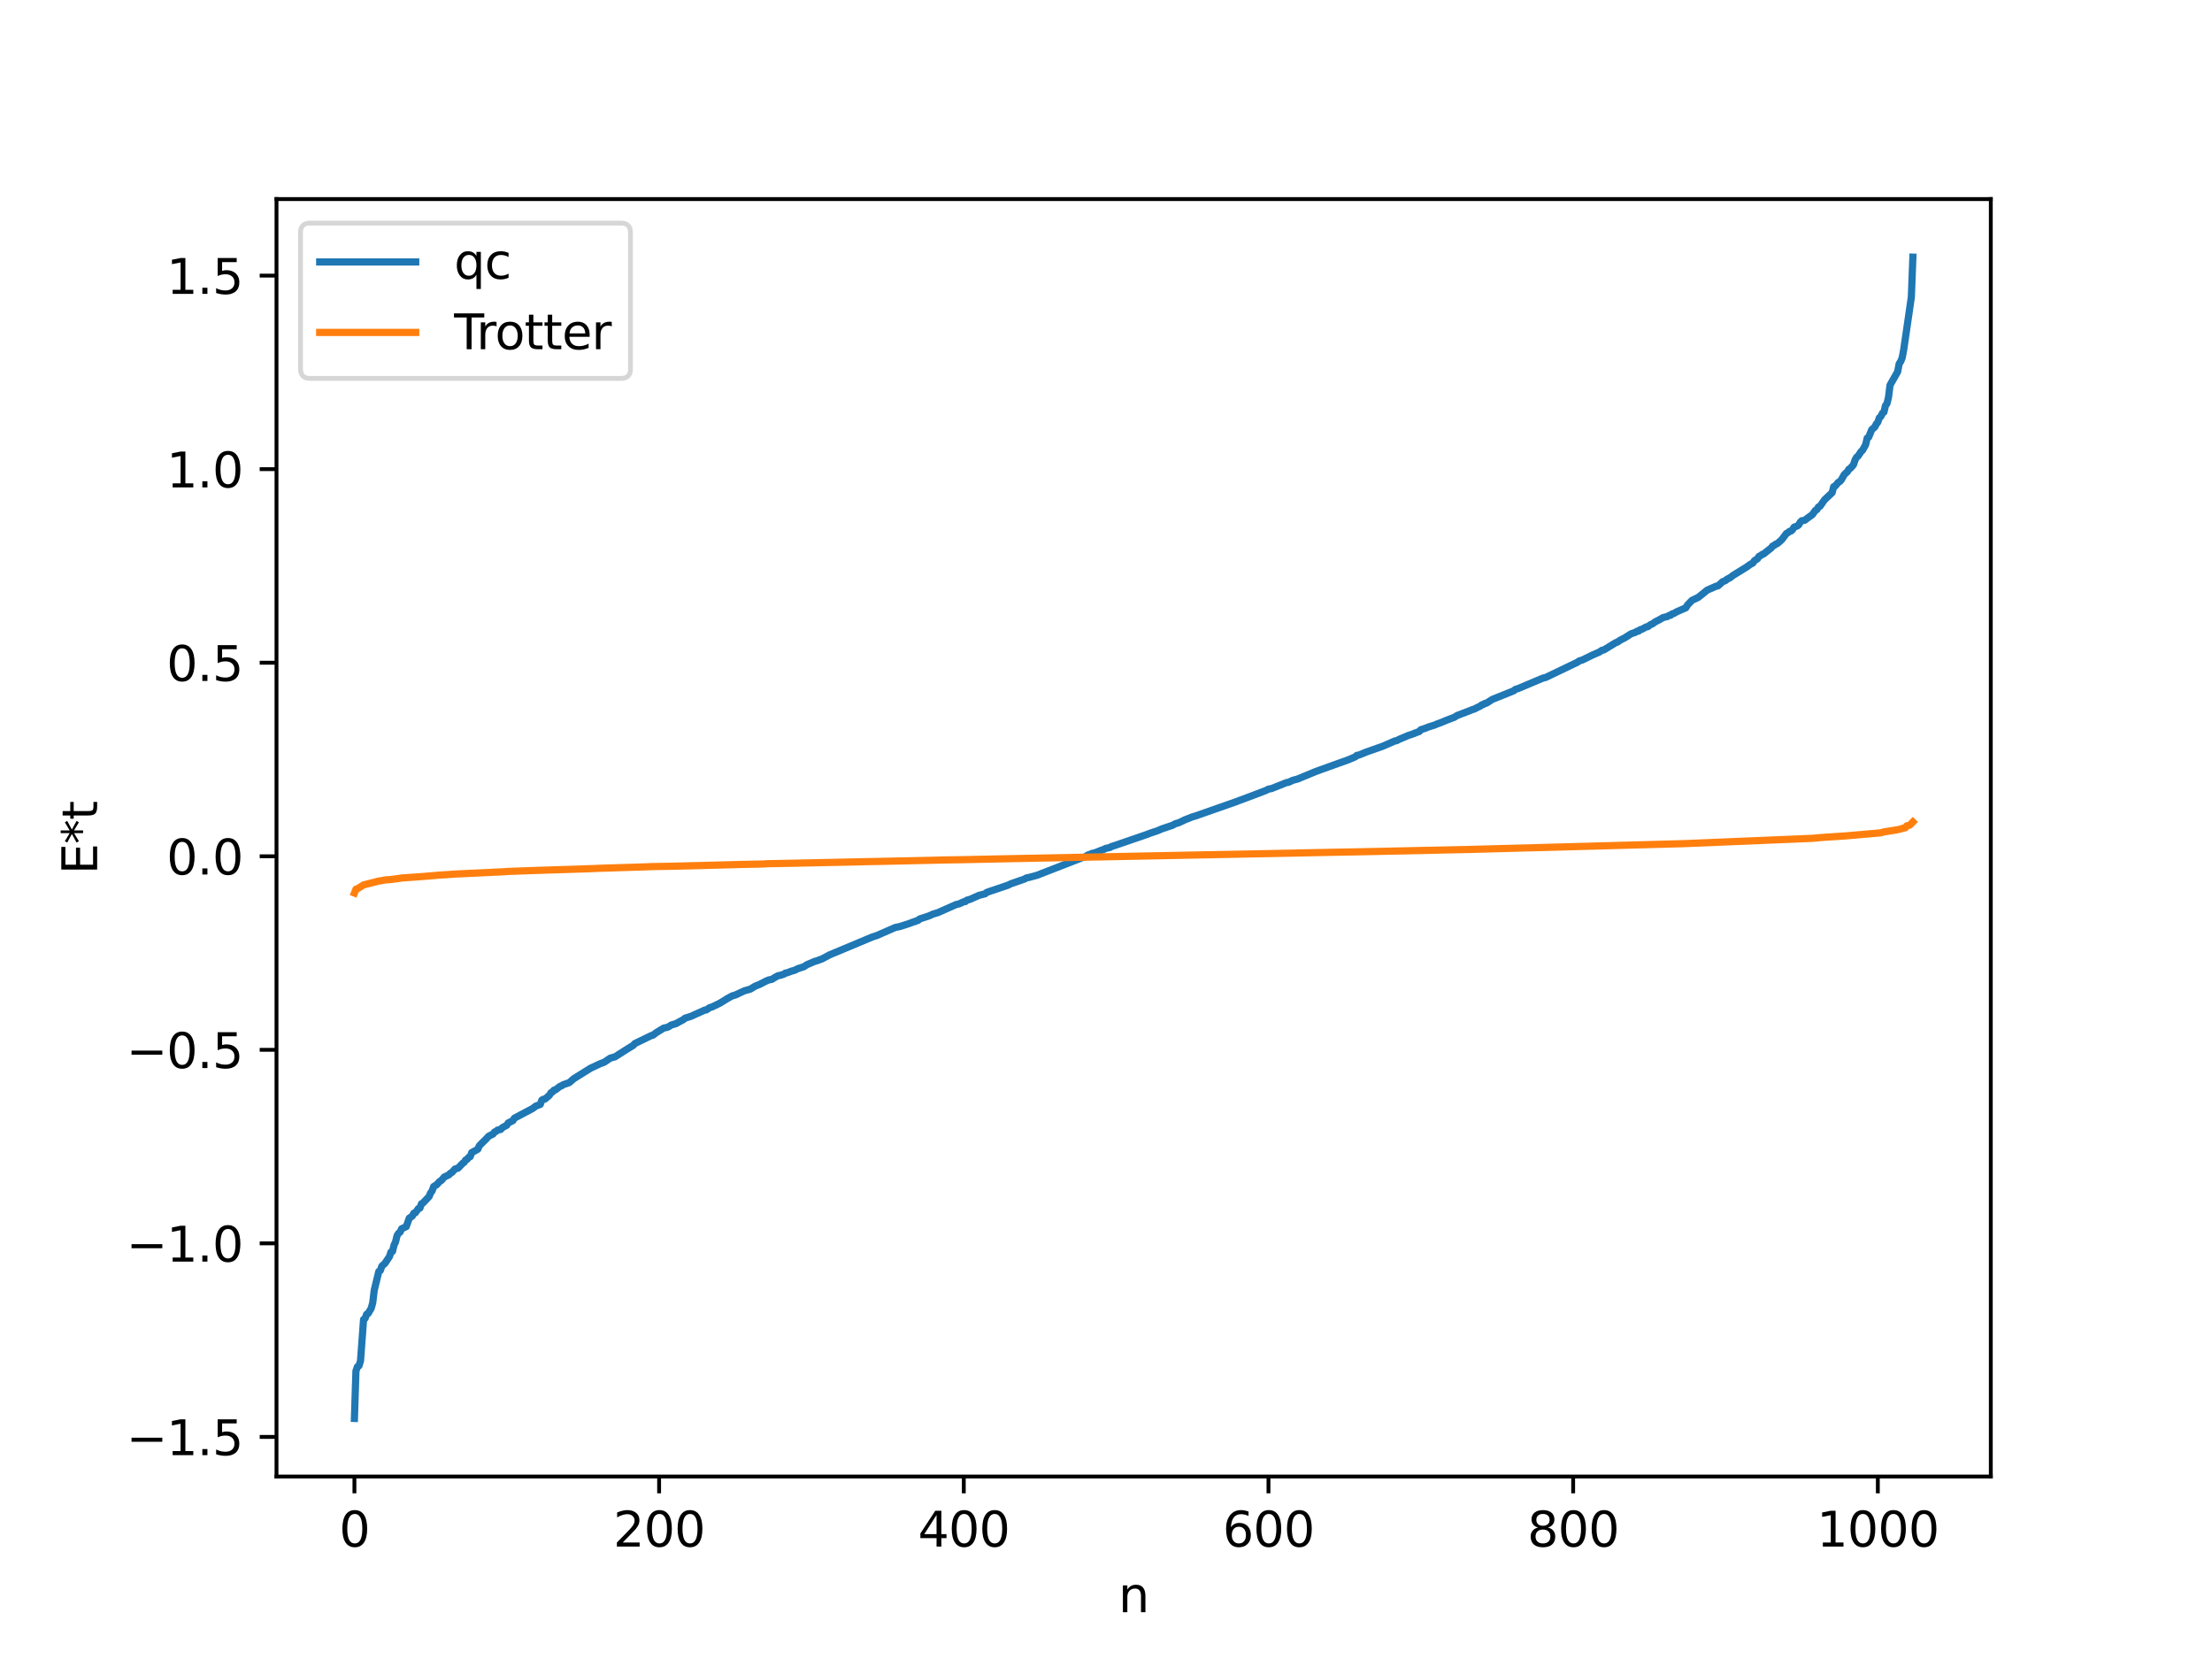 <?xml version="1.0" encoding="utf-8" standalone="no"?>
<!DOCTYPE svg PUBLIC "-//W3C//DTD SVG 1.1//EN"
  "http://www.w3.org/Graphics/SVG/1.1/DTD/svg11.dtd">
<svg xmlns:xlink="http://www.w3.org/1999/xlink" width="460.8pt" height="345.6pt" viewBox="0 0 460.8 345.6" xmlns="http://www.w3.org/2000/svg" version="1.1">
 <defs>
  <style type="text/css">*{stroke-linejoin: round; stroke-linecap: butt}</style>
 </defs>
 <g id="figure_1">
  <g id="patch_1">
   <path d="M 0 345.6 
L 460.8 345.6 
L 460.8 0 
L 0 0 
z
" style="fill: #ffffff"/>
  </g>
  <g id="axes_1">
   <g id="patch_2">
    <path d="M 57.6 307.584 
L 414.72 307.584 
L 414.72 41.472 
L 57.6 41.472 
z
" style="fill: #ffffff"/>
   </g>
   <g id="matplotlib.axis_1">
    <g id="xtick_1">
     <g id="line2d_1">
      <defs>
       <path id="m6320821779" d="M 0 0 
L 0 3.5 
" style="stroke: #000000; stroke-width: 0.8"/>
      </defs>
      <g>
       <use xlink:href="#m6320821779" x="73.833" y="307.584" style="stroke: #000000; stroke-width: 0.8"/>
      </g>
     </g>
     <g id="text_1">
      <!-- 0 -->
      <g transform="translate(70.651 322.182) scale(0.1 -0.1)">
       <defs>
        <path id="DejaVuSans-30" d="M 2034 4250 
Q 1547 4250 1301 3770 
Q 1056 3291 1056 2328 
Q 1056 1369 1301 889 
Q 1547 409 2034 409 
Q 2525 409 2770 889 
Q 3016 1369 3016 2328 
Q 3016 3291 2770 3770 
Q 2525 4250 2034 4250 
z
M 2034 4750 
Q 2819 4750 3233 4129 
Q 3647 3509 3647 2328 
Q 3647 1150 3233 529 
Q 2819 -91 2034 -91 
Q 1250 -91 836 529 
Q 422 1150 422 2328 
Q 422 3509 836 4129 
Q 1250 4750 2034 4750 
z
" transform="scale(0.016)"/>
       </defs>
       <use xlink:href="#DejaVuSans-30"/>
      </g>
     </g>
    </g>
    <g id="xtick_2">
     <g id="line2d_2">
      <g>
       <use xlink:href="#m6320821779" x="137.304" y="307.584" style="stroke: #000000; stroke-width: 0.8"/>
      </g>
     </g>
     <g id="text_2">
      <!-- 200 -->
      <g transform="translate(127.76 322.182) scale(0.1 -0.1)">
       <defs>
        <path id="DejaVuSans-32" d="M 1228 531 
L 3431 531 
L 3431 0 
L 469 0 
L 469 531 
Q 828 903 1448 1529 
Q 2069 2156 2228 2338 
Q 2531 2678 2651 2914 
Q 2772 3150 2772 3378 
Q 2772 3750 2511 3984 
Q 2250 4219 1831 4219 
Q 1534 4219 1204 4116 
Q 875 4013 500 3803 
L 500 4441 
Q 881 4594 1212 4672 
Q 1544 4750 1819 4750 
Q 2544 4750 2975 4387 
Q 3406 4025 3406 3419 
Q 3406 3131 3298 2873 
Q 3191 2616 2906 2266 
Q 2828 2175 2409 1742 
Q 1991 1309 1228 531 
z
" transform="scale(0.016)"/>
       </defs>
       <use xlink:href="#DejaVuSans-32"/>
       <use xlink:href="#DejaVuSans-30" x="63.623"/>
       <use xlink:href="#DejaVuSans-30" x="127.246"/>
      </g>
     </g>
    </g>
    <g id="xtick_3">
     <g id="line2d_3">
      <g>
       <use xlink:href="#m6320821779" x="200.775" y="307.584" style="stroke: #000000; stroke-width: 0.8"/>
      </g>
     </g>
     <g id="text_3">
      <!-- 400 -->
      <g transform="translate(191.231 322.182) scale(0.1 -0.1)">
       <defs>
        <path id="DejaVuSans-34" d="M 2419 4116 
L 825 1625 
L 2419 1625 
L 2419 4116 
z
M 2253 4666 
L 3047 4666 
L 3047 1625 
L 3713 1625 
L 3713 1100 
L 3047 1100 
L 3047 0 
L 2419 0 
L 2419 1100 
L 313 1100 
L 313 1709 
L 2253 4666 
z
" transform="scale(0.016)"/>
       </defs>
       <use xlink:href="#DejaVuSans-34"/>
       <use xlink:href="#DejaVuSans-30" x="63.623"/>
       <use xlink:href="#DejaVuSans-30" x="127.246"/>
      </g>
     </g>
    </g>
    <g id="xtick_4">
     <g id="line2d_4">
      <g>
       <use xlink:href="#m6320821779" x="264.246" y="307.584" style="stroke: #000000; stroke-width: 0.8"/>
      </g>
     </g>
     <g id="text_4">
      <!-- 600 -->
      <g transform="translate(254.702 322.182) scale(0.1 -0.1)">
       <defs>
        <path id="DejaVuSans-36" d="M 2113 2584 
Q 1688 2584 1439 2293 
Q 1191 2003 1191 1497 
Q 1191 994 1439 701 
Q 1688 409 2113 409 
Q 2538 409 2786 701 
Q 3034 994 3034 1497 
Q 3034 2003 2786 2293 
Q 2538 2584 2113 2584 
z
M 3366 4563 
L 3366 3988 
Q 3128 4100 2886 4159 
Q 2644 4219 2406 4219 
Q 1781 4219 1451 3797 
Q 1122 3375 1075 2522 
Q 1259 2794 1537 2939 
Q 1816 3084 2150 3084 
Q 2853 3084 3261 2657 
Q 3669 2231 3669 1497 
Q 3669 778 3244 343 
Q 2819 -91 2113 -91 
Q 1303 -91 875 529 
Q 447 1150 447 2328 
Q 447 3434 972 4092 
Q 1497 4750 2381 4750 
Q 2619 4750 2861 4703 
Q 3103 4656 3366 4563 
z
" transform="scale(0.016)"/>
       </defs>
       <use xlink:href="#DejaVuSans-36"/>
       <use xlink:href="#DejaVuSans-30" x="63.623"/>
       <use xlink:href="#DejaVuSans-30" x="127.246"/>
      </g>
     </g>
    </g>
    <g id="xtick_5">
     <g id="line2d_5">
      <g>
       <use xlink:href="#m6320821779" x="327.717" y="307.584" style="stroke: #000000; stroke-width: 0.8"/>
      </g>
     </g>
     <g id="text_5">
      <!-- 800 -->
      <g transform="translate(318.173 322.182) scale(0.1 -0.1)">
       <defs>
        <path id="DejaVuSans-38" d="M 2034 2216 
Q 1584 2216 1326 1975 
Q 1069 1734 1069 1313 
Q 1069 891 1326 650 
Q 1584 409 2034 409 
Q 2484 409 2743 651 
Q 3003 894 3003 1313 
Q 3003 1734 2745 1975 
Q 2488 2216 2034 2216 
z
M 1403 2484 
Q 997 2584 770 2862 
Q 544 3141 544 3541 
Q 544 4100 942 4425 
Q 1341 4750 2034 4750 
Q 2731 4750 3128 4425 
Q 3525 4100 3525 3541 
Q 3525 3141 3298 2862 
Q 3072 2584 2669 2484 
Q 3125 2378 3379 2068 
Q 3634 1759 3634 1313 
Q 3634 634 3220 271 
Q 2806 -91 2034 -91 
Q 1263 -91 848 271 
Q 434 634 434 1313 
Q 434 1759 690 2068 
Q 947 2378 1403 2484 
z
M 1172 3481 
Q 1172 3119 1398 2916 
Q 1625 2713 2034 2713 
Q 2441 2713 2670 2916 
Q 2900 3119 2900 3481 
Q 2900 3844 2670 4047 
Q 2441 4250 2034 4250 
Q 1625 4250 1398 4047 
Q 1172 3844 1172 3481 
z
" transform="scale(0.016)"/>
       </defs>
       <use xlink:href="#DejaVuSans-38"/>
       <use xlink:href="#DejaVuSans-30" x="63.623"/>
       <use xlink:href="#DejaVuSans-30" x="127.246"/>
      </g>
     </g>
    </g>
    <g id="xtick_6">
     <g id="line2d_6">
      <g>
       <use xlink:href="#m6320821779" x="391.188" y="307.584" style="stroke: #000000; stroke-width: 0.8"/>
      </g>
     </g>
     <g id="text_6">
      <!-- 1000 -->
      <g transform="translate(378.463 322.182) scale(0.1 -0.1)">
       <defs>
        <path id="DejaVuSans-31" d="M 794 531 
L 1825 531 
L 1825 4091 
L 703 3866 
L 703 4441 
L 1819 4666 
L 2450 4666 
L 2450 531 
L 3481 531 
L 3481 0 
L 794 0 
L 794 531 
z
" transform="scale(0.016)"/>
       </defs>
       <use xlink:href="#DejaVuSans-31"/>
       <use xlink:href="#DejaVuSans-30" x="63.623"/>
       <use xlink:href="#DejaVuSans-30" x="127.246"/>
       <use xlink:href="#DejaVuSans-30" x="190.869"/>
      </g>
     </g>
    </g>
    <g id="text_7">
     <!-- n -->
     <g transform="translate(232.991 335.861) scale(0.1 -0.1)">
      <defs>
       <path id="DejaVuSans-6e" d="M 3513 2113 
L 3513 0 
L 2938 0 
L 2938 2094 
Q 2938 2591 2744 2837 
Q 2550 3084 2163 3084 
Q 1697 3084 1428 2787 
Q 1159 2491 1159 1978 
L 1159 0 
L 581 0 
L 581 3500 
L 1159 3500 
L 1159 2956 
Q 1366 3272 1645 3428 
Q 1925 3584 2291 3584 
Q 2894 3584 3203 3211 
Q 3513 2838 3513 2113 
z
" transform="scale(0.016)"/>
      </defs>
      <use xlink:href="#DejaVuSans-6e"/>
     </g>
    </g>
   </g>
   <g id="matplotlib.axis_2">
    <g id="ytick_1">
     <g id="line2d_7">
      <defs>
       <path id="m7962430c87" d="M 0 0 
L -3.5 0 
" style="stroke: #000000; stroke-width: 0.8"/>
      </defs>
      <g>
       <use xlink:href="#m7962430c87" x="57.6" y="299.335" style="stroke: #000000; stroke-width: 0.8"/>
      </g>
     </g>
     <g id="text_8">
      <!-- −1.5 -->
      <g transform="translate(26.317 303.134) scale(0.1 -0.1)">
       <defs>
        <path id="DejaVuSans-2212" d="M 678 2272 
L 4684 2272 
L 4684 1741 
L 678 1741 
L 678 2272 
z
" transform="scale(0.016)"/>
        <path id="DejaVuSans-2e" d="M 684 794 
L 1344 794 
L 1344 0 
L 684 0 
L 684 794 
z
" transform="scale(0.016)"/>
        <path id="DejaVuSans-35" d="M 691 4666 
L 3169 4666 
L 3169 4134 
L 1269 4134 
L 1269 2991 
Q 1406 3038 1543 3061 
Q 1681 3084 1819 3084 
Q 2600 3084 3056 2656 
Q 3513 2228 3513 1497 
Q 3513 744 3044 326 
Q 2575 -91 1722 -91 
Q 1428 -91 1123 -41 
Q 819 9 494 109 
L 494 744 
Q 775 591 1075 516 
Q 1375 441 1709 441 
Q 2250 441 2565 725 
Q 2881 1009 2881 1497 
Q 2881 1984 2565 2268 
Q 2250 2553 1709 2553 
Q 1456 2553 1204 2497 
Q 953 2441 691 2322 
L 691 4666 
z
" transform="scale(0.016)"/>
       </defs>
       <use xlink:href="#DejaVuSans-2212"/>
       <use xlink:href="#DejaVuSans-31" x="83.789"/>
       <use xlink:href="#DejaVuSans-2e" x="147.412"/>
       <use xlink:href="#DejaVuSans-35" x="179.199"/>
      </g>
     </g>
    </g>
    <g id="ytick_2">
     <g id="line2d_8">
      <g>
       <use xlink:href="#m7962430c87" x="57.6" y="259.015" style="stroke: #000000; stroke-width: 0.8"/>
      </g>
     </g>
     <g id="text_9">
      <!-- −1.0 -->
      <g transform="translate(26.317 262.815) scale(0.1 -0.1)">
       <use xlink:href="#DejaVuSans-2212"/>
       <use xlink:href="#DejaVuSans-31" x="83.789"/>
       <use xlink:href="#DejaVuSans-2e" x="147.412"/>
       <use xlink:href="#DejaVuSans-30" x="179.199"/>
      </g>
     </g>
    </g>
    <g id="ytick_3">
     <g id="line2d_9">
      <g>
       <use xlink:href="#m7962430c87" x="57.6" y="218.696" style="stroke: #000000; stroke-width: 0.8"/>
      </g>
     </g>
     <g id="text_10">
      <!-- −0.5 -->
      <g transform="translate(26.317 222.495) scale(0.1 -0.1)">
       <use xlink:href="#DejaVuSans-2212"/>
       <use xlink:href="#DejaVuSans-30" x="83.789"/>
       <use xlink:href="#DejaVuSans-2e" x="147.412"/>
       <use xlink:href="#DejaVuSans-35" x="179.199"/>
      </g>
     </g>
    </g>
    <g id="ytick_4">
     <g id="line2d_10">
      <g>
       <use xlink:href="#m7962430c87" x="57.6" y="178.376" style="stroke: #000000; stroke-width: 0.8"/>
      </g>
     </g>
     <g id="text_11">
      <!-- 0.0 -->
      <g transform="translate(34.697 182.175) scale(0.1 -0.1)">
       <use xlink:href="#DejaVuSans-30"/>
       <use xlink:href="#DejaVuSans-2e" x="63.623"/>
       <use xlink:href="#DejaVuSans-30" x="95.41"/>
      </g>
     </g>
    </g>
    <g id="ytick_5">
     <g id="line2d_11">
      <g>
       <use xlink:href="#m7962430c87" x="57.6" y="138.056" style="stroke: #000000; stroke-width: 0.8"/>
      </g>
     </g>
     <g id="text_12">
      <!-- 0.5 -->
      <g transform="translate(34.697 141.855) scale(0.1 -0.1)">
       <use xlink:href="#DejaVuSans-30"/>
       <use xlink:href="#DejaVuSans-2e" x="63.623"/>
       <use xlink:href="#DejaVuSans-35" x="95.41"/>
      </g>
     </g>
    </g>
    <g id="ytick_6">
     <g id="line2d_12">
      <g>
       <use xlink:href="#m7962430c87" x="57.6" y="97.736" style="stroke: #000000; stroke-width: 0.8"/>
      </g>
     </g>
     <g id="text_13">
      <!-- 1.0 -->
      <g transform="translate(34.697 101.535) scale(0.1 -0.1)">
       <use xlink:href="#DejaVuSans-31"/>
       <use xlink:href="#DejaVuSans-2e" x="63.623"/>
       <use xlink:href="#DejaVuSans-30" x="95.41"/>
      </g>
     </g>
    </g>
    <g id="ytick_7">
     <g id="line2d_13">
      <g>
       <use xlink:href="#m7962430c87" x="57.6" y="57.416" style="stroke: #000000; stroke-width: 0.8"/>
      </g>
     </g>
     <g id="text_14">
      <!-- 1.5 -->
      <g transform="translate(34.697 61.216) scale(0.1 -0.1)">
       <use xlink:href="#DejaVuSans-31"/>
       <use xlink:href="#DejaVuSans-2e" x="63.623"/>
       <use xlink:href="#DejaVuSans-35" x="95.41"/>
      </g>
     </g>
    </g>
    <g id="text_15">
     <!-- E*t -->
     <g transform="translate(20.238 182.148) rotate(-90) scale(0.1 -0.1)">
      <defs>
       <path id="DejaVuSans-45" d="M 628 4666 
L 3578 4666 
L 3578 4134 
L 1259 4134 
L 1259 2753 
L 3481 2753 
L 3481 2222 
L 1259 2222 
L 1259 531 
L 3634 531 
L 3634 0 
L 628 0 
L 628 4666 
z
" transform="scale(0.016)"/>
       <path id="DejaVuSans-2a" d="M 3009 3897 
L 1888 3291 
L 3009 2681 
L 2828 2375 
L 1778 3009 
L 1778 1831 
L 1422 1831 
L 1422 3009 
L 372 2375 
L 191 2681 
L 1313 3291 
L 191 3897 
L 372 4206 
L 1422 3572 
L 1422 4750 
L 1778 4750 
L 1778 3572 
L 2828 4206 
L 3009 3897 
z
" transform="scale(0.016)"/>
       <path id="DejaVuSans-74" d="M 1172 4494 
L 1172 3500 
L 2356 3500 
L 2356 3053 
L 1172 3053 
L 1172 1153 
Q 1172 725 1289 603 
Q 1406 481 1766 481 
L 2356 481 
L 2356 0 
L 1766 0 
Q 1100 0 847 248 
Q 594 497 594 1153 
L 594 3053 
L 172 3053 
L 172 3500 
L 594 3500 
L 594 4494 
L 1172 4494 
z
" transform="scale(0.016)"/>
      </defs>
      <use xlink:href="#DejaVuSans-45"/>
      <use xlink:href="#DejaVuSans-2a" x="63.184"/>
      <use xlink:href="#DejaVuSans-74" x="113.184"/>
     </g>
    </g>
   </g>
   <g id="line2d_14">
    <path d="M 73.833 295.488 
L 74.15 285.585 
L 74.467 284.709 
L 74.785 284.523 
L 75.102 283.489 
L 75.737 274.87 
L 76.054 274.644 
L 76.372 273.784 
L 76.689 273.624 
L 77.324 272.555 
L 77.641 271.418 
L 77.958 268.783 
L 78.91 264.873 
L 79.228 264.675 
L 79.545 263.759 
L 80.18 263.187 
L 81.132 261.771 
L 81.449 260.811 
L 81.767 260.684 
L 82.084 259.375 
L 82.401 258.698 
L 82.719 257.385 
L 83.036 256.908 
L 83.353 256.665 
L 83.671 255.964 
L 84.623 255.535 
L 85.258 253.765 
L 85.892 253.328 
L 86.21 252.723 
L 86.527 252.649 
L 87.162 251.76 
L 87.479 251.667 
L 87.796 250.771 
L 88.114 250.6 
L 89.383 249.263 
L 89.7 248.514 
L 90.018 248.084 
L 90.335 247.185 
L 90.97 246.8 
L 91.605 246.101 
L 91.922 245.928 
L 92.557 245.19 
L 93.509 244.747 
L 93.826 244.394 
L 94.143 244.247 
L 94.778 243.528 
L 95.413 243.351 
L 96.365 242.357 
L 96.682 242.153 
L 97 241.643 
L 97.317 241.508 
L 97.634 241.086 
L 97.952 240.955 
L 98.269 240.098 
L 99.221 239.588 
L 99.539 239.404 
L 99.856 238.673 
L 101.443 237.092 
L 101.76 236.717 
L 102.712 236.235 
L 103.029 235.81 
L 103.347 235.685 
L 103.664 235.413 
L 104.299 235.29 
L 104.616 234.927 
L 105.568 234.407 
L 105.886 233.917 
L 106.838 233.457 
L 107.155 232.936 
L 110.963 230.921 
L 111.598 230.435 
L 112.55 230.066 
L 112.867 229.188 
L 113.185 228.999 
L 113.502 228.975 
L 114.454 228.17 
L 114.772 227.626 
L 115.089 227.481 
L 115.406 227.096 
L 115.724 227.029 
L 116.358 226.538 
L 116.676 226.293 
L 116.993 226.198 
L 117.31 225.967 
L 118.58 225.534 
L 119.532 224.708 
L 123.023 222.529 
L 124.927 221.637 
L 125.879 221.272 
L 127.148 220.421 
L 128.1 220.165 
L 130.957 218.346 
L 131.909 217.775 
L 132.226 217.403 
L 135.717 215.711 
L 136.034 215.642 
L 136.669 215.148 
L 138.256 214.17 
L 138.891 214.036 
L 139.208 213.938 
L 139.843 213.527 
L 140.795 213.249 
L 141.429 212.899 
L 142.381 212.391 
L 142.699 212.105 
L 143.968 211.712 
L 144.603 211.415 
L 145.872 210.847 
L 146.824 210.416 
L 147.142 210.383 
L 147.777 209.945 
L 148.411 209.73 
L 149.998 208.963 
L 151.585 207.98 
L 152.537 207.462 
L 153.172 207.281 
L 155.076 206.403 
L 156.345 206.035 
L 157.297 205.445 
L 158.249 205.067 
L 159.519 204.41 
L 160.153 204.138 
L 160.788 204.022 
L 161.423 203.618 
L 162.058 203.274 
L 162.692 203.141 
L 163.327 202.92 
L 163.644 202.694 
L 163.962 202.657 
L 164.914 202.292 
L 165.548 202.129 
L 166.183 201.796 
L 167.453 201.392 
L 168.087 200.97 
L 169.674 200.29 
L 170.309 200.099 
L 171.261 199.746 
L 172.848 198.902 
L 181.734 195.184 
L 182.686 194.877 
L 186.494 193.213 
L 187.446 193.016 
L 189.35 192.408 
L 190.302 192.039 
L 190.62 191.989 
L 190.937 191.791 
L 191.254 191.744 
L 191.572 191.437 
L 193.476 190.817 
L 194.428 190.397 
L 195.38 190.118 
L 199.188 188.43 
L 199.823 188.289 
L 200.775 187.841 
L 201.092 187.821 
L 201.41 187.528 
L 202.044 187.363 
L 203.948 186.516 
L 205.218 186.192 
L 205.535 185.915 
L 206.17 185.687 
L 209.978 184.405 
L 210.613 184.095 
L 213.469 183.107 
L 213.786 182.902 
L 214.421 182.767 
L 216.008 182.342 
L 225.529 178.637 
L 225.846 178.596 
L 226.798 178.026 
L 227.115 177.989 
L 227.433 177.789 
L 228.067 177.664 
L 229.337 177.158 
L 229.972 176.933 
L 230.289 176.751 
L 231.241 176.54 
L 231.558 176.342 
L 232.193 176.144 
L 238.858 173.854 
L 239.81 173.493 
L 241.079 173.079 
L 242.031 172.671 
L 244.253 171.923 
L 244.887 171.58 
L 245.522 171.409 
L 246.791 170.802 
L 248.378 170.173 
L 249.013 169.992 
L 257.581 166.986 
L 258.216 166.737 
L 259.168 166.392 
L 263.611 164.711 
L 264.246 164.389 
L 264.881 164.273 
L 268.054 163.011 
L 268.372 162.985 
L 269.324 162.547 
L 270.276 162.299 
L 274.084 160.724 
L 275.036 160.374 
L 278.844 159.007 
L 280.748 158.329 
L 282.335 157.661 
L 282.653 157.357 
L 282.97 157.323 
L 283.605 157.084 
L 284.557 156.684 
L 288.048 155.458 
L 290.586 154.348 
L 290.904 154.31 
L 291.539 153.987 
L 293.443 153.182 
L 294.077 152.986 
L 295.029 152.615 
L 295.664 152.385 
L 295.981 152.014 
L 296.934 151.703 
L 297.568 151.448 
L 298.838 151.048 
L 299.472 150.777 
L 300.107 150.552 
L 301.377 150.026 
L 302.963 149.423 
L 303.598 149.028 
L 305.82 148.192 
L 306.772 147.805 
L 307.089 147.728 
L 308.041 147.236 
L 308.358 147.112 
L 308.676 146.825 
L 308.993 146.771 
L 309.31 146.54 
L 309.628 146.497 
L 310.897 145.689 
L 311.532 145.437 
L 315.34 143.904 
L 315.658 143.617 
L 316.292 143.425 
L 321.37 141.281 
L 322.005 141.122 
L 328.669 137.927 
L 328.986 137.675 
L 329.621 137.492 
L 331.843 136.411 
L 333.112 135.865 
L 333.747 135.454 
L 334.064 135.42 
L 336.603 133.871 
L 336.92 133.765 
L 337.555 133.34 
L 338.507 132.855 
L 339.777 132.034 
L 340.729 131.704 
L 341.046 131.483 
L 341.363 131.467 
L 341.681 131.17 
L 341.998 131.109 
L 342.95 130.593 
L 343.267 130.543 
L 343.902 130.084 
L 344.22 129.975 
L 344.854 129.512 
L 345.489 129.206 
L 346.441 128.654 
L 347.393 128.424 
L 347.71 128.198 
L 348.028 128.167 
L 348.345 127.881 
L 348.662 127.815 
L 349.297 127.441 
L 351.201 126.612 
L 351.519 126.051 
L 352.471 125.062 
L 353.74 124.464 
L 354.375 123.964 
L 355.644 122.935 
L 357.548 122.099 
L 357.866 122.058 
L 358.5 121.514 
L 358.818 121.192 
L 359.453 120.945 
L 359.77 120.664 
L 360.405 120.346 
L 361.039 119.856 
L 363.896 118.097 
L 364.53 117.624 
L 365.165 117.277 
L 365.482 116.79 
L 366.117 116.396 
L 366.434 115.897 
L 366.752 115.771 
L 367.069 115.506 
L 367.386 115.404 
L 368.973 114.15 
L 369.291 113.742 
L 369.608 113.617 
L 369.925 113.341 
L 370.243 113.249 
L 370.877 112.69 
L 371.195 112.399 
L 372.147 111.129 
L 372.464 110.978 
L 372.781 110.692 
L 373.099 110.624 
L 373.416 110.339 
L 373.734 109.816 
L 374.368 109.59 
L 374.686 109.366 
L 375.003 108.811 
L 375.32 108.486 
L 375.955 108.38 
L 376.59 107.889 
L 377.542 107.214 
L 378.177 106.324 
L 378.494 106.158 
L 378.811 105.616 
L 379.129 105.481 
L 380.081 104.121 
L 381.667 102.628 
L 381.985 101.39 
L 382.302 101.266 
L 382.937 100.486 
L 383.254 100.327 
L 383.572 99.965 
L 384.206 98.843 
L 384.841 98.273 
L 385.158 97.742 
L 385.476 97.547 
L 386.11 96.827 
L 386.428 95.855 
L 386.745 95.266 
L 387.062 95.021 
L 387.697 94.069 
L 388.015 93.779 
L 388.649 92.623 
L 388.967 91.266 
L 389.284 91.059 
L 389.919 89.498 
L 390.553 88.955 
L 390.871 88.323 
L 391.188 87.944 
L 391.505 87.024 
L 391.823 86.757 
L 392.14 86.08 
L 392.458 85.853 
L 392.775 84.494 
L 393.092 84.081 
L 393.41 82.763 
L 393.727 80.231 
L 395.314 77.436 
L 395.631 75.768 
L 395.948 75.3 
L 396.266 74.508 
L 396.583 72.8 
L 397.535 66.252 
L 398.17 61.87 
L 398.487 53.568 
L 398.487 53.568 
" clip-path="url(#p360ae03b72)" style="fill: none; stroke: #1f77b4; stroke-width: 1.5; stroke-linecap: square"/>
   </g>
   <g id="line2d_15">
    <path d="M 73.833 186.036 
L 74.15 185.23 
L 74.467 185.151 
L 75.737 184.345 
L 78.91 183.538 
L 79.545 183.452 
L 80.18 183.309 
L 81.449 183.216 
L 83.988 182.871 
L 86.21 182.729 
L 90.335 182.41 
L 91.287 182.313 
L 93.191 182.198 
L 94.778 182.083 
L 104.934 181.604 
L 105.886 181.535 
L 109.694 181.395 
L 113.82 181.253 
L 123.658 180.938 
L 124.61 180.89 
L 134.448 180.583 
L 135.717 180.526 
L 140.16 180.452 
L 151.585 180.159 
L 154.441 180.078 
L 158.884 179.991 
L 159.836 179.928 
L 165.866 179.814 
L 181.416 179.477 
L 183.955 179.433 
L 197.284 179.137 
L 200.458 179.087 
L 209.026 178.906 
L 278.844 177.524 
L 281.7 177.474 
L 287.096 177.364 
L 306.454 176.944 
L 350.884 175.744 
L 373.416 174.813 
L 374.686 174.761 
L 377.542 174.638 
L 378.811 174.525 
L 380.081 174.422 
L 384.524 174.131 
L 391.823 173.493 
L 392.458 173.295 
L 394.044 173.052 
L 395.314 172.843 
L 395.948 172.687 
L 396.583 172.488 
L 396.9 172.46 
L 397.218 172.036 
L 397.853 171.881 
L 398.487 171.23 
L 398.487 171.23 
" clip-path="url(#p360ae03b72)" style="fill: none; stroke: #ff7f0e; stroke-width: 1.5; stroke-linecap: square"/>
   </g>
   <g id="patch_3">
    <path d="M 57.6 307.584 
L 57.6 41.472 
" style="fill: none; stroke: #000000; stroke-width: 0.8; stroke-linejoin: miter; stroke-linecap: square"/>
   </g>
   <g id="patch_4">
    <path d="M 414.72 307.584 
L 414.72 41.472 
" style="fill: none; stroke: #000000; stroke-width: 0.8; stroke-linejoin: miter; stroke-linecap: square"/>
   </g>
   <g id="patch_5">
    <path d="M 57.6 307.584 
L 414.72 307.584 
" style="fill: none; stroke: #000000; stroke-width: 0.8; stroke-linejoin: miter; stroke-linecap: square"/>
   </g>
   <g id="patch_6">
    <path d="M 57.6 41.472 
L 414.72 41.472 
" style="fill: none; stroke: #000000; stroke-width: 0.8; stroke-linejoin: miter; stroke-linecap: square"/>
   </g>
   <g id="legend_1">
    <g id="patch_7">
     <path d="M 64.6 78.828 
L 129.342 78.828 
Q 131.342 78.828 131.342 76.828 
L 131.342 48.472 
Q 131.342 46.472 129.342 46.472 
L 64.6 46.472 
Q 62.6 46.472 62.6 48.472 
L 62.6 76.828 
Q 62.6 78.828 64.6 78.828 
z
" style="fill: #ffffff; opacity: 0.8; stroke: #cccccc; stroke-linejoin: miter"/>
    </g>
    <g id="line2d_16">
     <path d="M 66.6 54.57 
L 76.6 54.57 
L 86.6 54.57 
" style="fill: none; stroke: #1f77b4; stroke-width: 1.5; stroke-linecap: square"/>
    </g>
    <g id="text_16">
     <!-- qc -->
     <g transform="translate(94.6 58.07) scale(0.1 -0.1)">
      <defs>
       <path id="DejaVuSans-71" d="M 947 1747 
Q 947 1113 1208 752 
Q 1469 391 1925 391 
Q 2381 391 2643 752 
Q 2906 1113 2906 1747 
Q 2906 2381 2643 2742 
Q 2381 3103 1925 3103 
Q 1469 3103 1208 2742 
Q 947 2381 947 1747 
z
M 2906 525 
Q 2725 213 2448 61 
Q 2172 -91 1784 -91 
Q 1150 -91 751 415 
Q 353 922 353 1747 
Q 353 2572 751 3078 
Q 1150 3584 1784 3584 
Q 2172 3584 2448 3432 
Q 2725 3281 2906 2969 
L 2906 3500 
L 3481 3500 
L 3481 -1331 
L 2906 -1331 
L 2906 525 
z
" transform="scale(0.016)"/>
       <path id="DejaVuSans-63" d="M 3122 3366 
L 3122 2828 
Q 2878 2963 2633 3030 
Q 2388 3097 2138 3097 
Q 1578 3097 1268 2742 
Q 959 2388 959 1747 
Q 959 1106 1268 751 
Q 1578 397 2138 397 
Q 2388 397 2633 464 
Q 2878 531 3122 666 
L 3122 134 
Q 2881 22 2623 -34 
Q 2366 -91 2075 -91 
Q 1284 -91 818 406 
Q 353 903 353 1747 
Q 353 2603 823 3093 
Q 1294 3584 2113 3584 
Q 2378 3584 2631 3529 
Q 2884 3475 3122 3366 
z
" transform="scale(0.016)"/>
      </defs>
      <use xlink:href="#DejaVuSans-71"/>
      <use xlink:href="#DejaVuSans-63" x="63.477"/>
     </g>
    </g>
    <g id="line2d_17">
     <path d="M 66.6 69.249 
L 76.6 69.249 
L 86.6 69.249 
" style="fill: none; stroke: #ff7f0e; stroke-width: 1.5; stroke-linecap: square"/>
    </g>
    <g id="text_17">
     <!-- Trotter -->
     <g transform="translate(94.6 72.749) scale(0.1 -0.1)">
      <defs>
       <path id="DejaVuSans-54" d="M -19 4666 
L 3928 4666 
L 3928 4134 
L 2272 4134 
L 2272 0 
L 1638 0 
L 1638 4134 
L -19 4134 
L -19 4666 
z
" transform="scale(0.016)"/>
       <path id="DejaVuSans-72" d="M 2631 2963 
Q 2534 3019 2420 3045 
Q 2306 3072 2169 3072 
Q 1681 3072 1420 2755 
Q 1159 2438 1159 1844 
L 1159 0 
L 581 0 
L 581 3500 
L 1159 3500 
L 1159 2956 
Q 1341 3275 1631 3429 
Q 1922 3584 2338 3584 
Q 2397 3584 2469 3576 
Q 2541 3569 2628 3553 
L 2631 2963 
z
" transform="scale(0.016)"/>
       <path id="DejaVuSans-6f" d="M 1959 3097 
Q 1497 3097 1228 2736 
Q 959 2375 959 1747 
Q 959 1119 1226 758 
Q 1494 397 1959 397 
Q 2419 397 2687 759 
Q 2956 1122 2956 1747 
Q 2956 2369 2687 2733 
Q 2419 3097 1959 3097 
z
M 1959 3584 
Q 2709 3584 3137 3096 
Q 3566 2609 3566 1747 
Q 3566 888 3137 398 
Q 2709 -91 1959 -91 
Q 1206 -91 779 398 
Q 353 888 353 1747 
Q 353 2609 779 3096 
Q 1206 3584 1959 3584 
z
" transform="scale(0.016)"/>
       <path id="DejaVuSans-65" d="M 3597 1894 
L 3597 1613 
L 953 1613 
Q 991 1019 1311 708 
Q 1631 397 2203 397 
Q 2534 397 2845 478 
Q 3156 559 3463 722 
L 3463 178 
Q 3153 47 2828 -22 
Q 2503 -91 2169 -91 
Q 1331 -91 842 396 
Q 353 884 353 1716 
Q 353 2575 817 3079 
Q 1281 3584 2069 3584 
Q 2775 3584 3186 3129 
Q 3597 2675 3597 1894 
z
M 3022 2063 
Q 3016 2534 2758 2815 
Q 2500 3097 2075 3097 
Q 1594 3097 1305 2825 
Q 1016 2553 972 2059 
L 3022 2063 
z
" transform="scale(0.016)"/>
      </defs>
      <use xlink:href="#DejaVuSans-54"/>
      <use xlink:href="#DejaVuSans-72" x="46.334"/>
      <use xlink:href="#DejaVuSans-6f" x="85.197"/>
      <use xlink:href="#DejaVuSans-74" x="146.379"/>
      <use xlink:href="#DejaVuSans-74" x="185.588"/>
      <use xlink:href="#DejaVuSans-65" x="224.797"/>
      <use xlink:href="#DejaVuSans-72" x="286.32"/>
     </g>
    </g>
   </g>
  </g>
 </g>
 <defs>
  <clipPath id="p360ae03b72">
   <rect x="57.6" y="41.472" width="357.12" height="266.112"/>
  </clipPath>
 </defs>
</svg>
